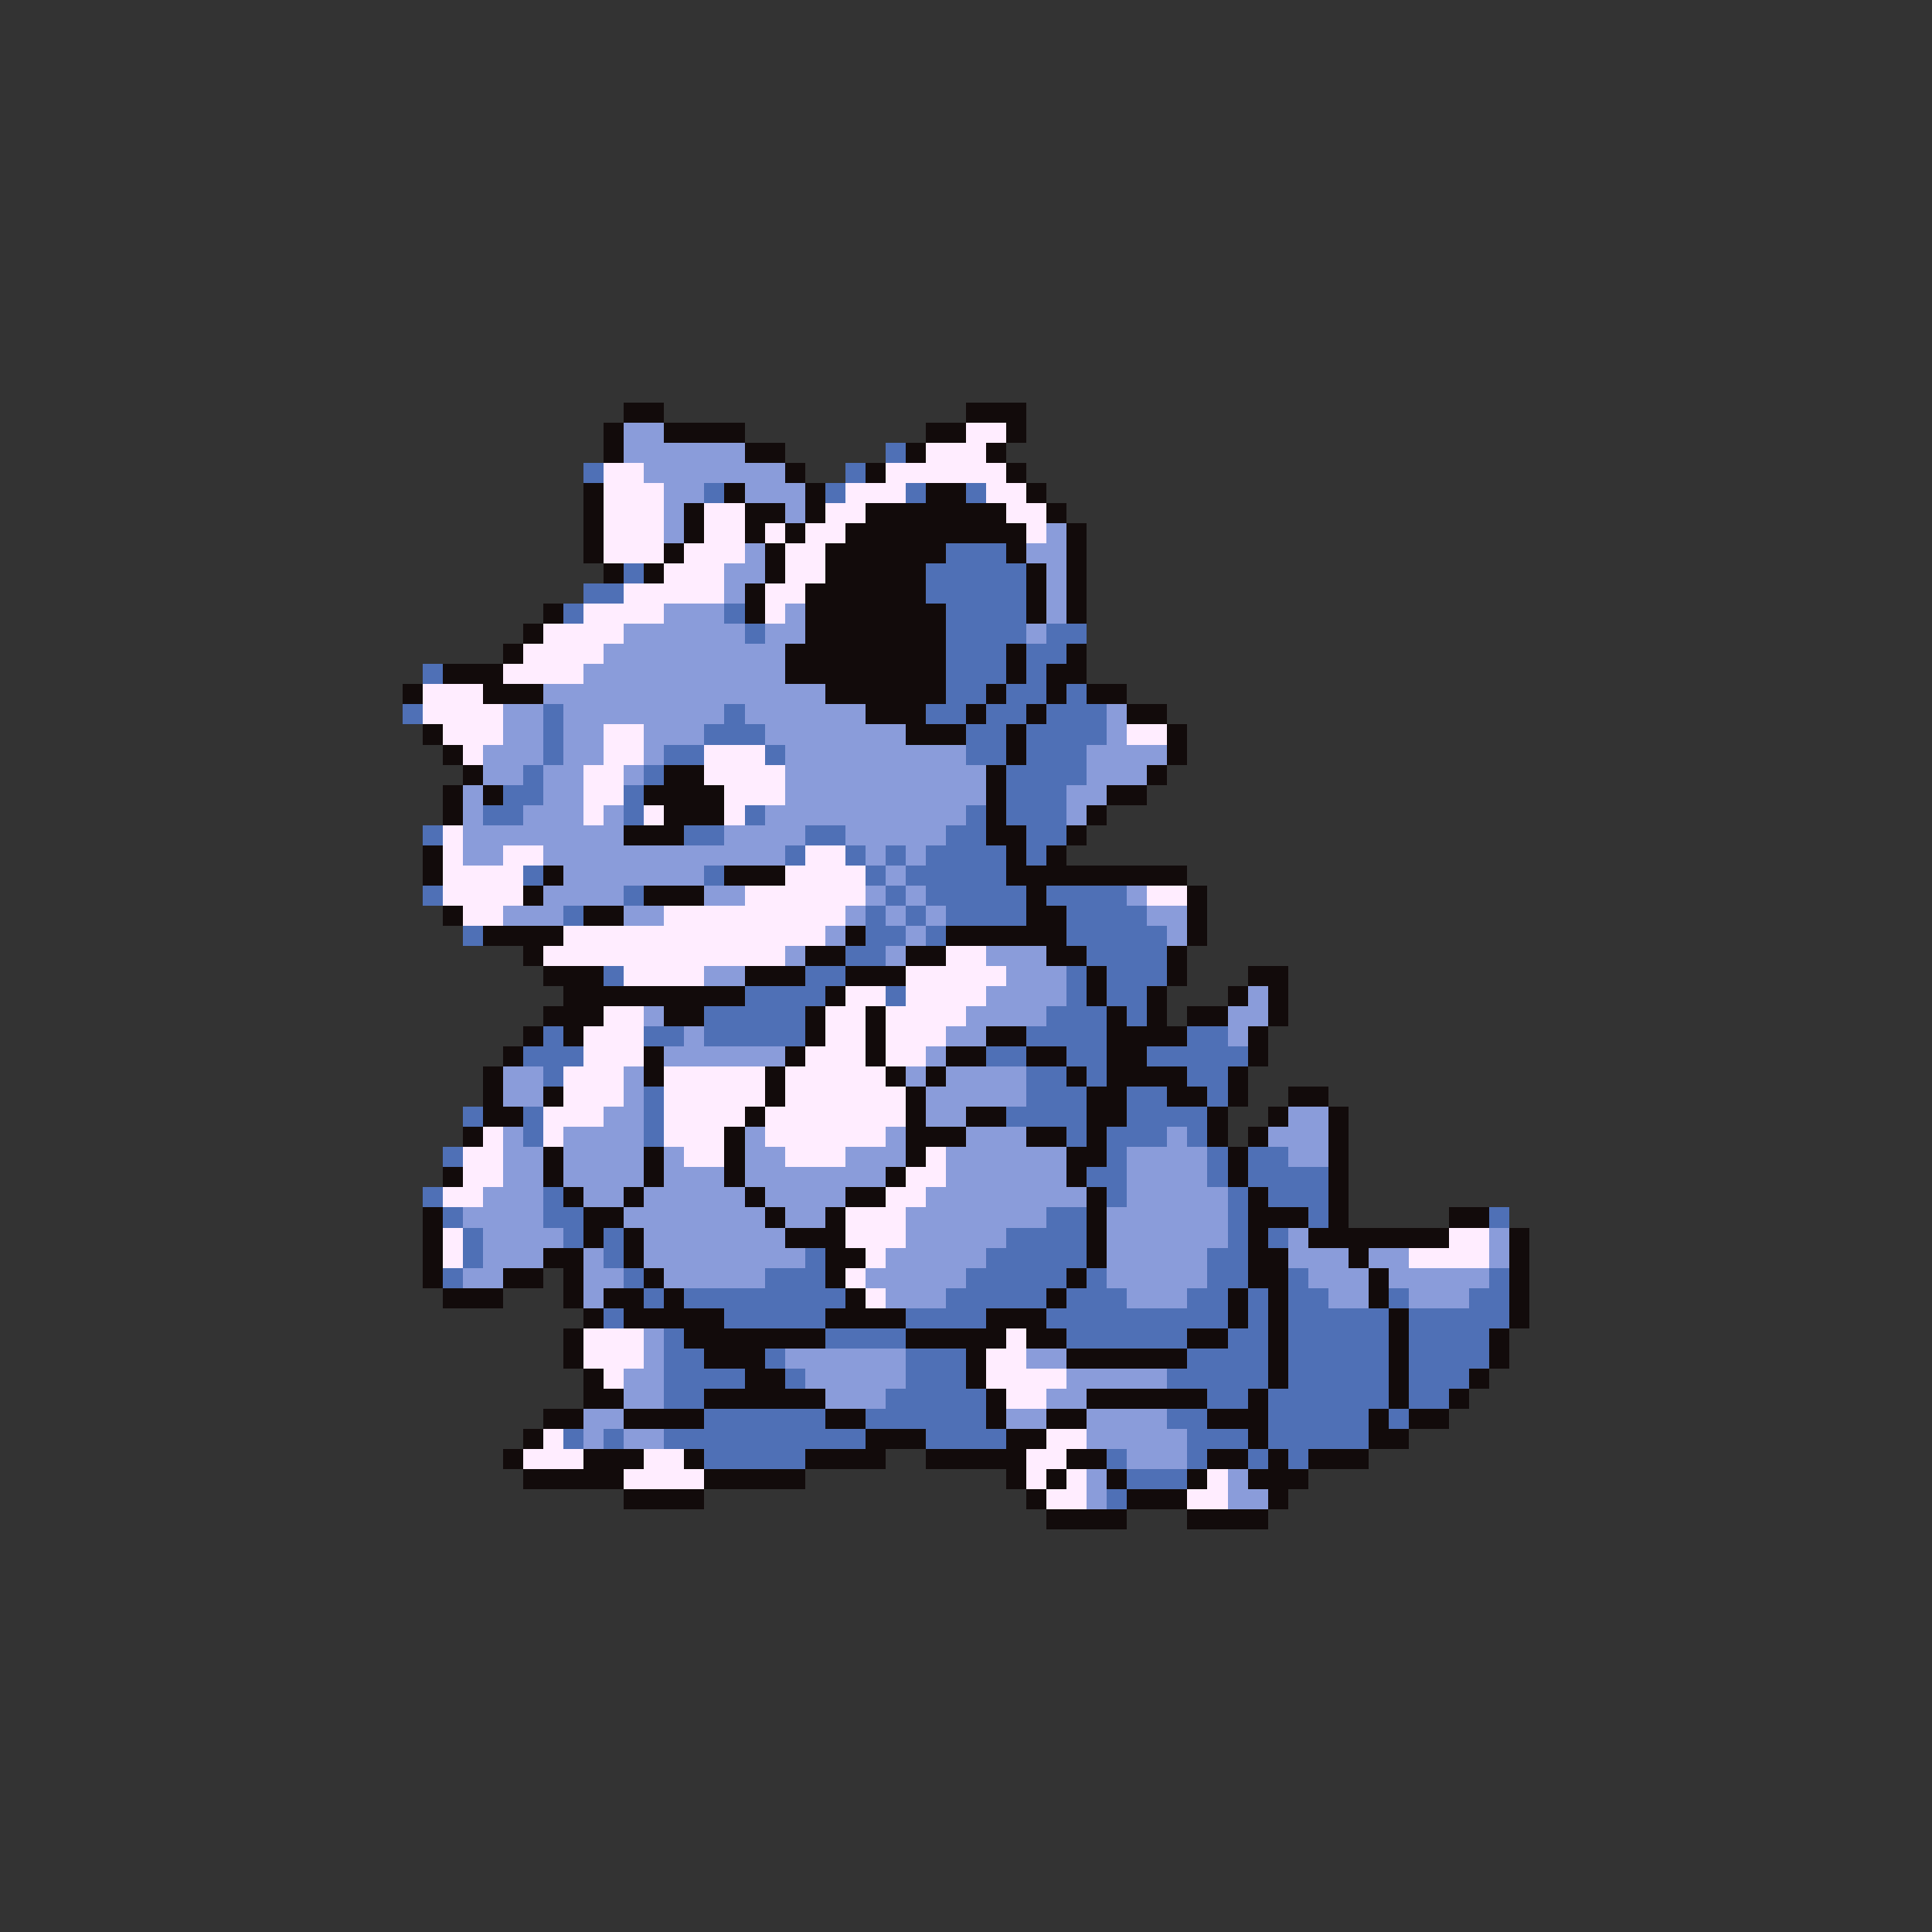 <svg xmlns="http://www.w3.org/2000/svg" viewBox="0 -0.5 96 96" shape-rendering="crispEdges">
<rect x="0" y="-0.5" width="96" height="96" fill="#333333" stroke="none"/>
<path stroke="#120b0b" d="M31 20h2M48 20h3M30 21h1M33 21h4M46 21h2M50 21h1M30 22h1M37 22h2M45 22h1M49 22h1M39 23h1M43 23h1M50 23h1M29 24h1M36 24h1M40 24h1M46 24h2M51 24h1M29 25h1M34 25h1M37 25h2M40 25h1M43 25h7M52 25h1M29 26h1M34 26h1M37 26h1M39 26h1M42 26h9M53 26h1M29 27h1M33 27h1M38 27h1M41 27h6M50 27h1M53 27h1M30 28h1M32 28h1M38 28h1M41 28h5M51 28h1M53 28h1M37 29h1M40 29h6M51 29h1M53 29h1M27 30h1M37 30h1M40 30h7M51 30h1M53 30h1M26 31h1M40 31h7M25 32h1M39 32h8M50 32h1M53 32h1M22 33h3M39 33h8M50 33h1M52 33h2M20 34h1M24 34h3M41 34h6M49 34h1M52 34h1M54 34h2M43 35h3M48 35h1M51 35h1M56 35h2M21 36h1M45 36h3M50 36h1M58 36h1M22 37h1M50 37h1M58 37h1M23 38h1M33 38h2M49 38h1M57 38h1M22 39h1M24 39h1M32 39h4M49 39h1M55 39h2M22 40h1M33 40h3M49 40h1M54 40h1M31 41h3M49 41h2M53 41h1M21 42h1M50 42h1M52 42h1M21 43h1M27 43h1M36 43h3M50 43h9M26 44h1M32 44h3M51 44h1M59 44h1M22 45h1M29 45h2M51 45h2M59 45h1M24 46h4M42 46h1M47 46h6M59 46h1M26 47h1M40 47h2M45 47h2M52 47h2M58 47h1M27 48h3M37 48h3M42 48h3M54 48h1M58 48h1M62 48h2M28 49h9M41 49h1M54 49h1M57 49h1M61 49h1M63 49h1M27 50h3M33 50h2M40 50h1M43 50h1M55 50h1M57 50h1M59 50h2M63 50h1M26 51h1M28 51h1M40 51h1M43 51h1M49 51h2M55 51h4M62 51h1M25 52h1M32 52h1M39 52h1M43 52h1M47 52h2M51 52h2M55 52h2M62 52h1M24 53h1M32 53h1M38 53h1M44 53h1M46 53h1M53 53h1M55 53h4M61 53h1M24 54h1M27 54h1M38 54h1M45 54h1M54 54h2M58 54h2M61 54h1M64 54h2M24 55h2M37 55h1M45 55h1M48 55h2M54 55h2M60 55h1M63 55h1M66 55h1M23 56h1M36 56h1M45 56h3M51 56h2M54 56h1M60 56h1M62 56h1M66 56h1M27 57h1M32 57h1M36 57h1M45 57h1M53 57h2M61 57h1M66 57h1M22 58h1M27 58h1M32 58h1M36 58h1M44 58h1M53 58h1M61 58h1M66 58h1M28 59h1M31 59h1M37 59h1M42 59h2M54 59h1M62 59h1M66 59h1M21 60h1M29 60h2M38 60h1M41 60h1M54 60h1M62 60h3M66 60h1M72 60h2M21 61h1M29 61h1M31 61h1M39 61h3M54 61h1M62 61h1M65 61h7M75 61h1M21 62h1M27 62h2M31 62h1M41 62h2M54 62h1M62 62h2M67 62h1M75 62h1M21 63h1M25 63h2M28 63h1M32 63h1M41 63h1M53 63h1M62 63h2M68 63h1M75 63h1M22 64h3M28 64h1M30 64h2M33 64h1M42 64h1M52 64h1M61 64h1M63 64h1M68 64h1M75 64h1M29 65h1M31 65h5M41 65h4M49 65h3M61 65h1M63 65h1M69 65h1M75 65h1M28 66h1M34 66h7M45 66h5M51 66h2M59 66h2M63 66h1M69 66h1M74 66h1M28 67h1M35 67h3M48 67h1M53 67h6M63 67h1M69 67h1M74 67h1M29 68h1M37 68h2M48 68h1M63 68h1M69 68h1M73 68h1M29 69h2M35 69h6M49 69h1M54 69h6M62 69h1M69 69h1M72 69h1M27 70h2M31 70h4M41 70h2M49 70h1M52 70h2M60 70h3M68 70h1M70 70h2M26 71h1M43 71h3M50 71h2M62 71h1M68 71h2M25 72h1M29 72h3M34 72h1M40 72h4M46 72h5M53 72h2M60 72h2M63 72h1M65 72h3M26 73h5M35 73h5M50 73h1M52 73h1M55 73h1M59 73h1M62 73h3M31 74h4M51 74h1M56 74h3M63 74h1M52 75h4M59 75h4" />
<path stroke="#8a9cda" d="M31 21h2M31 22h6M32 23h7M33 24h2M37 24h3M33 25h1M39 25h1M33 26h1M52 26h1M37 27h1M51 27h2M36 28h2M52 28h1M36 29h1M52 29h1M33 30h3M39 30h1M52 30h1M31 31h6M38 31h2M51 31h1M30 32h9M29 33h10M27 34h14M25 35h2M28 35h8M37 35h6M55 35h1M25 36h2M28 36h2M32 36h3M38 36h7M55 36h1M24 37h3M28 37h2M32 37h1M39 37h9M54 37h4M24 38h2M27 38h2M31 38h1M39 38h10M54 38h3M23 39h1M27 39h2M39 39h10M53 39h2M23 40h1M26 40h3M30 40h1M38 40h10M53 40h1M23 41h8M36 41h4M42 41h5M23 42h2M27 42h12M43 42h1M45 42h1M28 43h7M44 43h1M27 44h4M35 44h2M43 44h1M45 44h1M56 44h1M25 45h3M31 45h2M42 45h1M44 45h1M46 45h1M57 45h2M41 46h1M45 46h1M58 46h1M39 47h1M44 47h1M49 47h3M35 48h2M50 48h3M49 49h4M62 49h1M32 50h1M48 50h4M61 50h2M34 51h1M47 51h2M61 51h1M33 52h6M46 52h1M25 53h2M31 53h1M45 53h1M47 53h4M25 54h2M31 54h1M46 54h5M30 55h2M46 55h2M64 55h2M25 56h1M28 56h4M37 56h1M44 56h1M48 56h3M58 56h1M63 56h3M25 57h2M28 57h4M33 57h1M37 57h2M42 57h3M47 57h6M56 57h4M64 57h2M25 58h2M28 58h4M33 58h3M37 58h7M47 58h6M56 58h4M24 59h3M29 59h2M32 59h5M38 59h4M46 59h8M56 59h5M23 60h4M31 60h7M39 60h2M45 60h7M55 60h6M24 61h4M32 61h7M45 61h5M55 61h6M64 61h1M74 61h1M24 62h3M29 62h1M32 62h8M44 62h5M55 62h5M64 62h3M68 62h2M74 62h1M23 63h2M29 63h2M33 63h5M43 63h5M55 63h5M65 63h3M69 63h5M29 64h1M44 64h3M56 64h3M66 64h2M70 64h3M32 66h1M32 67h1M39 67h6M51 67h2M31 68h2M40 68h5M53 68h5M31 69h2M41 69h3M52 69h2M29 70h2M50 70h2M54 70h4M29 71h1M31 71h2M54 71h5M56 72h3M54 73h1M61 73h1M54 74h1M61 74h2" />
<path stroke="#ffedff" d="M48 21h2M46 22h3M30 23h2M44 23h6M30 24h3M42 24h3M49 24h2M30 25h3M35 25h2M41 25h2M50 25h2M30 26h3M35 26h2M38 26h1M40 26h2M51 26h1M30 27h3M34 27h3M39 27h2M33 28h3M39 28h2M31 29h5M38 29h2M29 30h4M38 30h1M27 31h4M26 32h4M25 33h4M21 34h3M21 35h4M22 36h3M30 36h2M56 36h2M23 37h1M30 37h2M35 37h3M29 38h2M35 38h4M29 39h2M36 39h3M29 40h1M32 40h1M36 40h1M22 41h1M22 42h1M25 42h2M40 42h2M22 43h4M39 43h4M22 44h4M37 44h6M57 44h2M23 45h2M33 45h9M28 46h13M27 47h12M47 47h2M31 48h4M45 48h5M42 49h2M45 49h4M30 50h2M41 50h2M44 50h4M29 51h3M41 51h2M44 51h3M29 52h3M40 52h3M44 52h2M28 53h3M33 53h5M39 53h5M28 54h3M33 54h5M39 54h6M27 55h3M33 55h4M38 55h7M24 56h1M27 56h1M33 56h3M38 56h6M23 57h2M34 57h2M39 57h3M46 57h1M23 58h2M45 58h2M22 59h2M44 59h2M42 60h3M22 61h1M42 61h3M72 61h2M22 62h1M43 62h1M70 62h4M42 63h1M43 64h1M29 66h3M50 66h1M29 67h3M49 67h2M30 68h1M49 68h4M50 69h2M27 71h1M52 71h2M26 72h3M32 72h2M51 72h2M31 73h4M51 73h1M53 73h1M60 73h1M52 74h2M59 74h2" />
<path stroke="#4f70b6" d="M44 22h1M29 23h1M42 23h1M35 24h1M41 24h1M45 24h1M48 24h1M47 27h3M31 28h1M46 28h5M29 29h2M46 29h5M28 30h1M36 30h1M47 30h4M37 31h1M47 31h4M52 31h2M47 32h3M51 32h2M21 33h1M47 33h3M51 33h1M47 34h2M50 34h2M53 34h1M20 35h1M27 35h1M36 35h1M46 35h2M49 35h2M52 35h3M27 36h1M35 36h3M48 36h2M51 36h4M27 37h1M33 37h2M38 37h1M48 37h2M51 37h3M26 38h1M32 38h1M50 38h4M25 39h2M31 39h1M50 39h3M24 40h2M31 40h1M37 40h1M48 40h1M50 40h3M21 41h1M34 41h2M40 41h2M47 41h2M51 41h2M39 42h1M42 42h1M44 42h1M46 42h4M51 42h1M26 43h1M35 43h1M43 43h1M45 43h5M21 44h1M31 44h1M44 44h1M46 44h5M52 44h4M28 45h1M43 45h1M45 45h1M47 45h4M53 45h4M23 46h1M43 46h2M46 46h1M53 46h5M42 47h2M54 47h4M30 48h1M40 48h2M53 48h1M55 48h3M37 49h4M44 49h1M53 49h1M55 49h2M35 50h5M52 50h3M56 50h1M27 51h1M32 51h2M35 51h5M51 51h4M59 51h2M26 52h3M49 52h2M53 52h2M57 52h5M27 53h1M51 53h2M54 53h1M59 53h2M32 54h1M51 54h3M56 54h2M60 54h1M23 55h1M26 55h1M32 55h1M50 55h4M56 55h4M26 56h1M32 56h1M53 56h1M55 56h3M59 56h1M22 57h1M55 57h1M60 57h1M62 57h2M54 58h2M60 58h1M62 58h4M21 59h1M27 59h1M55 59h1M61 59h1M63 59h3M22 60h1M27 60h2M52 60h2M61 60h1M65 60h1M74 60h1M23 61h1M28 61h1M30 61h1M50 61h4M61 61h1M63 61h1M23 62h1M30 62h1M40 62h1M49 62h5M60 62h2M22 63h1M31 63h1M38 63h3M48 63h5M54 63h1M60 63h2M64 63h1M74 63h1M32 64h1M34 64h8M47 64h5M53 64h3M59 64h2M62 64h1M64 64h2M69 64h1M73 64h2M30 65h1M36 65h5M45 65h4M52 65h9M62 65h1M64 65h5M70 65h5M33 66h1M41 66h4M53 66h6M61 66h2M64 66h5M70 66h4M33 67h2M38 67h1M45 67h3M59 67h4M64 67h5M70 67h4M33 68h4M39 68h1M45 68h3M58 68h5M64 68h5M70 68h3M33 69h2M44 69h5M60 69h2M63 69h6M70 69h2M35 70h6M43 70h6M58 70h2M63 70h5M69 70h1M28 71h1M30 71h1M33 71h10M46 71h4M59 71h3M63 71h5M35 72h5M55 72h1M59 72h1M62 72h1M64 72h1M56 73h3M55 74h1" />
</svg>